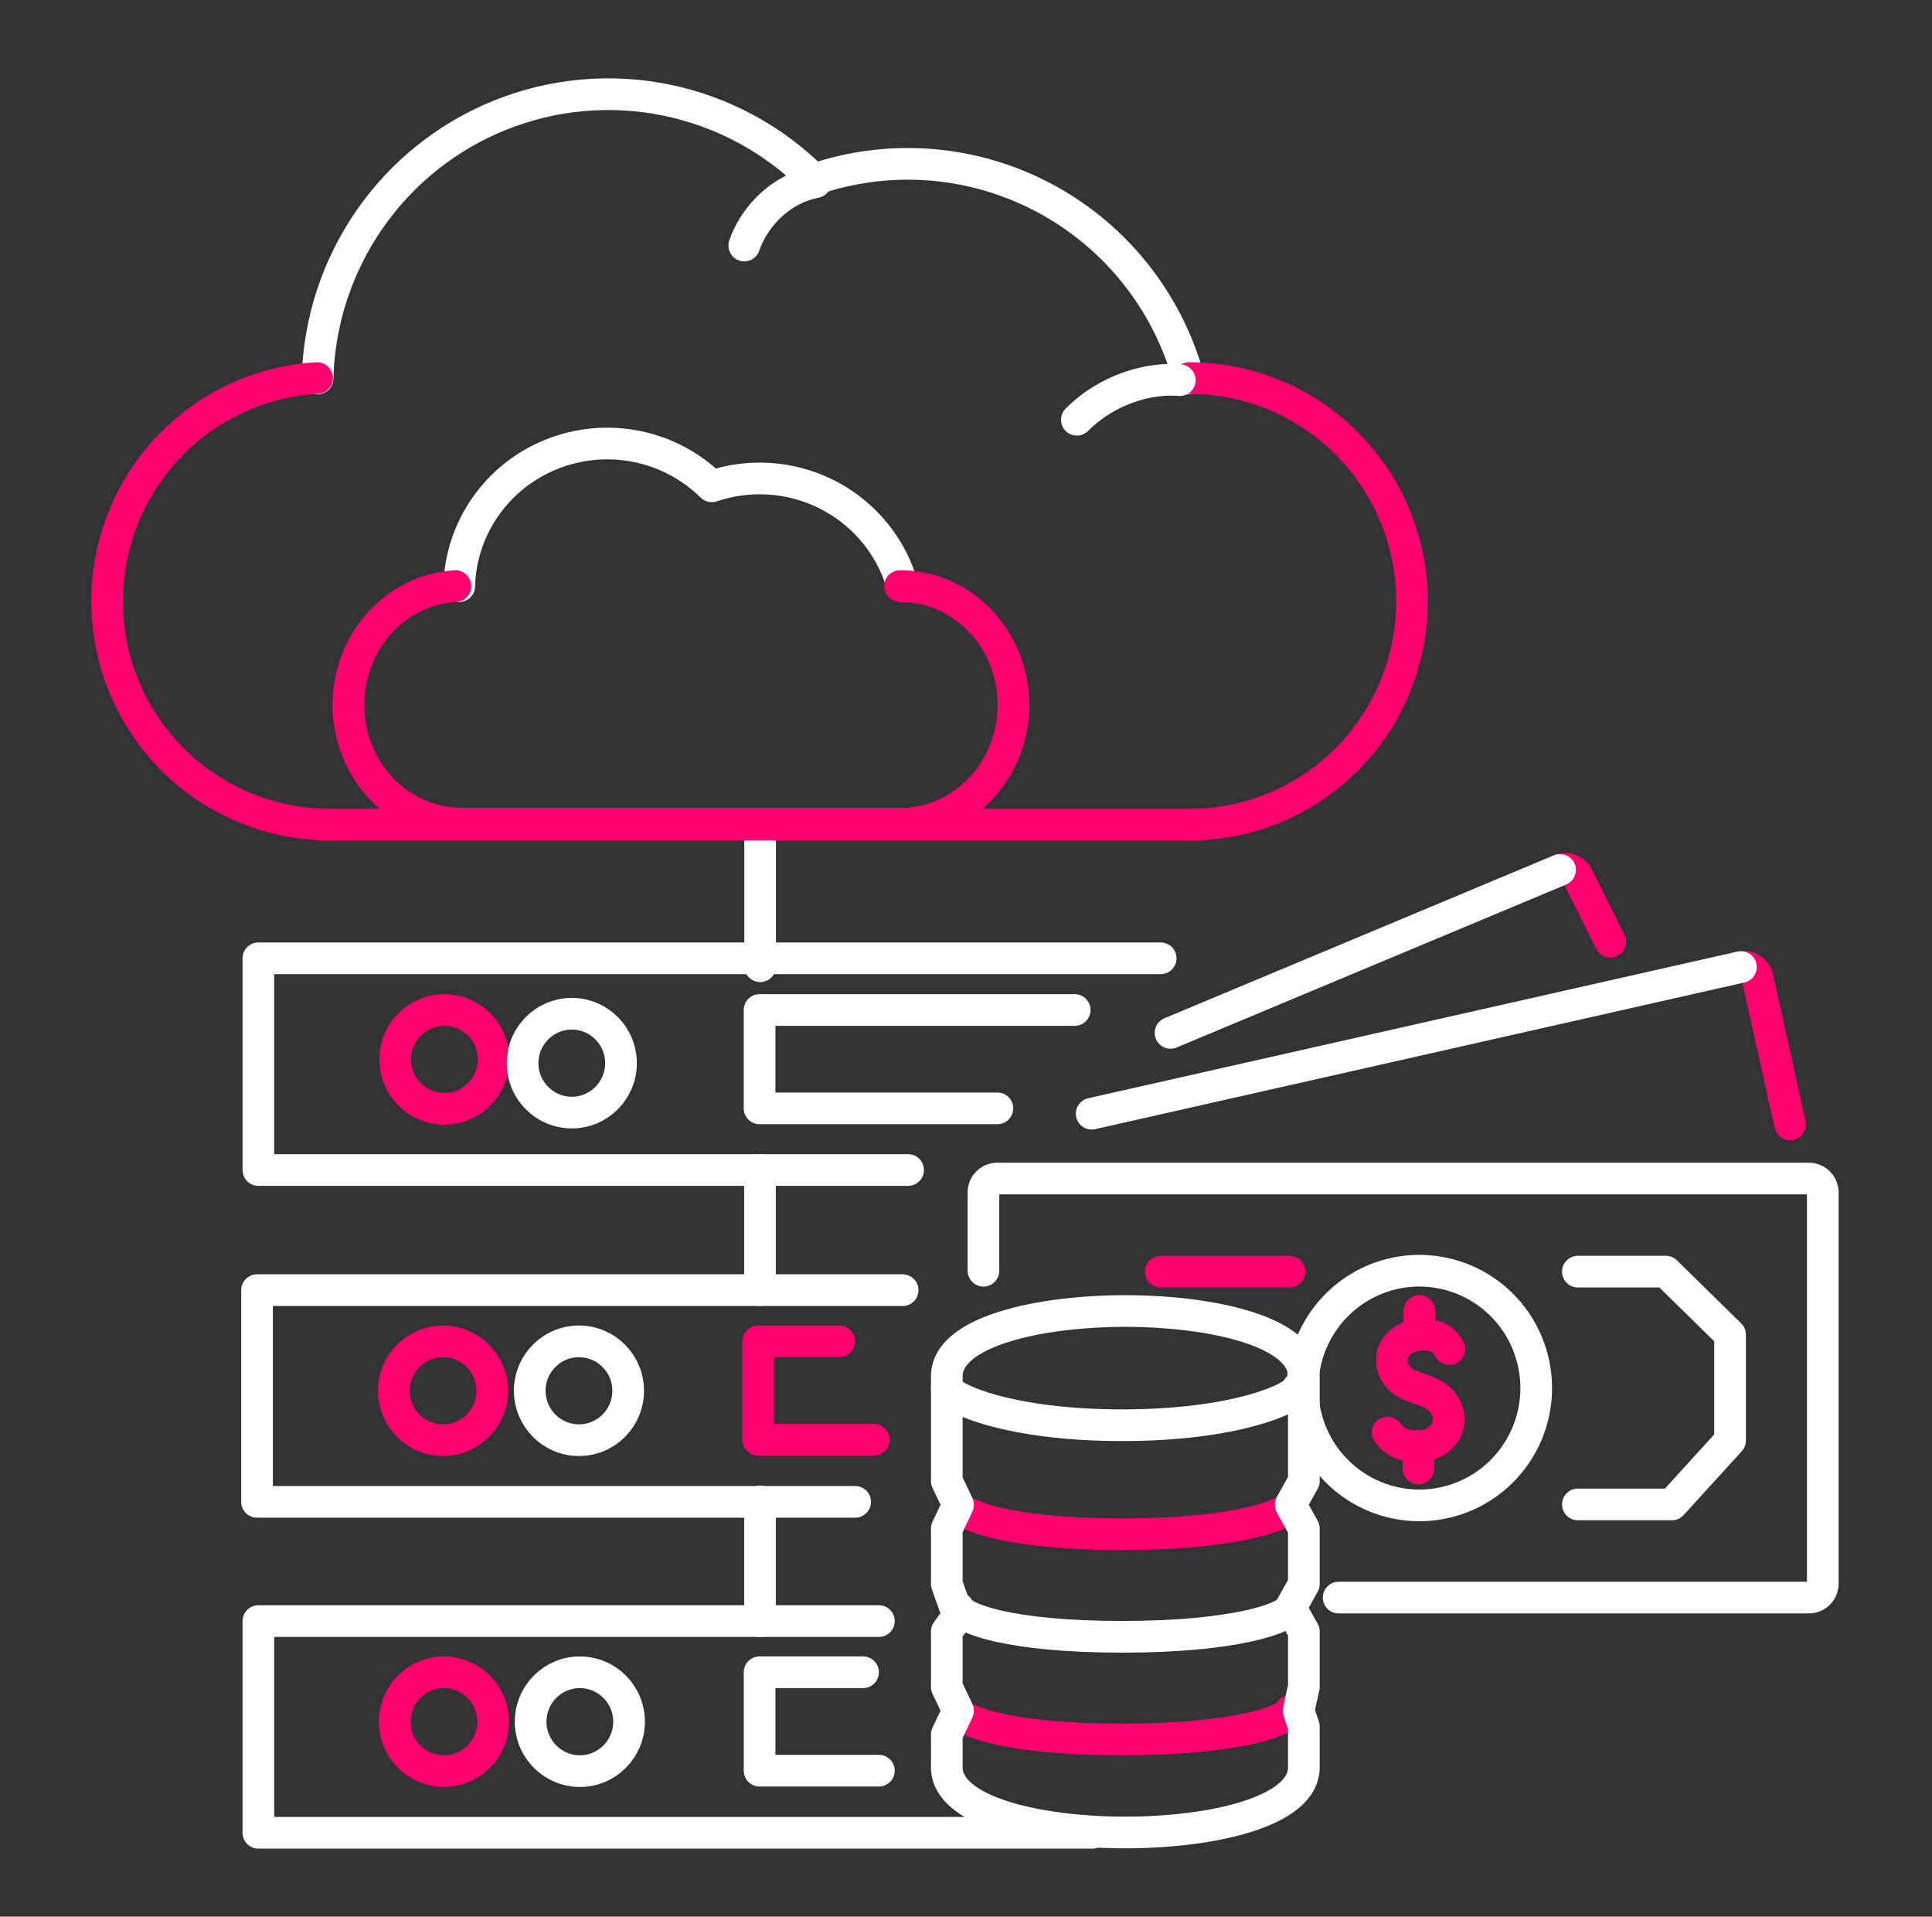 <svg width="122" height="121" viewBox="0 0 122 121" fill="none" xmlns="http://www.w3.org/2000/svg">
<rect x="0" y="0" width="122" height="121" fill="#333333" stroke="none"/>
<path d="M48 53L48 61" stroke="white" stroke-width="2" stroke-linecap="round" stroke-linejoin="round"/>
<path d="M57.344 73.865H16.316V60.5H73.294" stroke="white" stroke-width="2" stroke-linecap="round" stroke-linejoin="round"/>
<path d="M28.063 70.001C29.779 70.001 31.171 68.605 31.171 66.882C31.171 65.159 29.779 63.763 28.063 63.763C26.346 63.763 24.955 65.159 24.955 66.882C24.955 68.605 26.346 70.001 28.063 70.001Z" stroke="#FF006E" stroke-width="2" stroke-linecap="round" stroke-linejoin="round"/>
<path d="M62.982 69.973H47.964V63.763H67.863" stroke="white" stroke-width="2" stroke-linecap="round" stroke-linejoin="round"/>
<path d="M20.051 23.897C20.146 20.295 21.29 16.799 23.342 13.843C25.394 10.886 28.264 8.598 31.598 7.262C34.932 5.925 38.583 5.598 42.099 6.322C45.616 7.045 48.844 8.788 51.385 11.333C56.002 9.753 61.054 10.077 65.433 12.234C69.811 14.391 73.158 18.205 74.736 22.838C74.85 23.181 74.964 23.553 75.05 23.897H75.078" stroke="white" stroke-width="2" stroke-linecap="round" stroke-linejoin="round"/>
<path d="M29 37C29.048 35.194 29.63 33.441 30.674 31.959C31.719 30.477 33.179 29.33 34.876 28.66C36.572 27.989 38.43 27.826 40.219 28.188C42.008 28.551 43.651 29.425 44.944 30.701C47.293 29.908 49.864 30.071 52.092 31.152C54.32 32.234 56.023 34.146 56.826 36.469C56.884 36.641 56.942 36.828 56.986 37H57" stroke="white" stroke-width="2" stroke-linecap="round" stroke-linejoin="round"/>
<path d="M75.107 23.868C78.673 23.865 82.107 25.224 84.711 27.669C87.316 30.115 88.896 33.463 89.132 37.034C89.368 40.606 88.241 44.134 85.981 46.903C83.72 49.672 80.495 51.473 76.96 51.943C76.346 52.024 75.727 52.062 75.107 52.057H20.821C17.163 52.058 13.648 50.627 11.024 48.068C8.401 45.508 6.875 42.023 6.771 38.352C6.667 34.681 7.993 31.115 10.468 28.41C12.942 25.705 16.37 24.076 20.023 23.868" stroke="#FF006E" stroke-width="2" stroke-linecap="round" stroke-linejoin="round"/>
<path d="M51.5 11.5C49 12 47.5 14 47 15.5" stroke="white" stroke-width="2" stroke-linecap="round" stroke-linejoin="round"/>
<path d="M56.835 37C58.653 36.999 60.403 37.722 61.731 39.023C63.059 40.324 63.864 42.105 63.984 44.006C64.105 45.907 63.53 47.784 62.378 49.257C61.226 50.73 59.582 51.689 57.78 51.939C57.467 51.982 57.151 52.002 56.835 52H29.165C27.3 52 25.508 51.239 24.171 49.877C22.834 48.515 22.056 46.66 22.003 44.707C21.95 42.754 22.626 40.856 23.887 39.417C25.149 37.978 26.896 37.111 28.758 37" stroke="#FF006E" stroke-width="2" stroke-linecap="round" stroke-linejoin="round"/>
<path d="M47.992 73.865V81.449" stroke="white" stroke-width="2" stroke-linecap="round" stroke-linejoin="round"/>
<path d="M47.992 94.785V102.341" stroke="white" stroke-width="2" stroke-linecap="round" stroke-linejoin="round"/>
<path d="M54 94.815H16.231V81.45H57" stroke="white" stroke-width="2" stroke-linecap="round" stroke-linejoin="round"/>
<path d="M27.978 90.922C29.694 90.922 31.086 89.525 31.086 87.802C31.086 86.079 29.694 84.683 27.978 84.683C26.262 84.683 24.87 86.079 24.87 87.802C24.87 89.525 26.262 90.922 27.978 90.922Z" stroke="#FF006E" stroke-width="2" stroke-linecap="round" stroke-linejoin="round"/>
<path d="M36.559 90.922C38.276 90.922 39.667 89.525 39.667 87.802C39.667 86.079 38.276 84.683 36.559 84.683C34.843 84.683 33.452 86.079 33.452 87.802C33.452 89.525 34.843 90.922 36.559 90.922Z" stroke="white" stroke-width="2" stroke-linecap="round" stroke-linejoin="round"/>
<path d="M36.108 70.239C37.824 70.239 39.215 68.842 39.215 67.119C39.215 65.397 37.824 64 36.108 64C34.391 64 33 65.397 33 67.119C33 68.842 34.391 70.239 36.108 70.239Z" stroke="white" stroke-width="2" stroke-linecap="round" stroke-linejoin="round"/>
<path d="M55.184 90.894H47.879V84.681H53" stroke="#FF006E" stroke-width="2" stroke-linecap="round" stroke-linejoin="round"/>
<path d="M68.991 115.707H16.317V102.342H55.5" stroke="white" stroke-width="2" stroke-linecap="round" stroke-linejoin="round"/>
<path d="M28.035 111.813C29.751 111.813 31.142 110.417 31.142 108.694C31.142 106.971 29.751 105.574 28.035 105.574C26.318 105.574 24.927 106.971 24.927 108.694C24.927 110.417 26.318 111.813 28.035 111.813Z" stroke="#FF006E" stroke-width="2" stroke-linecap="round" stroke-linejoin="round"/>
<path d="M36.617 111.813C38.333 111.813 39.724 110.417 39.724 108.694C39.724 106.971 38.333 105.574 36.617 105.574C34.9 105.574 33.509 106.971 33.509 108.694C33.509 110.417 34.9 111.813 36.617 111.813Z" stroke="white" stroke-width="2" stroke-linecap="round" stroke-linejoin="round"/>
<path d="M55.5 111.786H47.965V105.573H54.5" stroke="white" stroke-width="2" stroke-linecap="round" stroke-linejoin="round"/>
<path d="M109.934 61.051C110.046 61.026 110.163 61.023 110.277 61.042C110.391 61.062 110.5 61.105 110.597 61.167C110.695 61.229 110.779 61.31 110.846 61.404C110.912 61.499 110.959 61.607 110.984 61.72L113.034 70.979" stroke="#FF006E" stroke-width="2" stroke-linecap="round" stroke-linejoin="round"/>
<path d="M68.936 70.31L109.934 61.051" stroke="white" stroke-width="2" stroke-linecap="round" stroke-linejoin="round"/>
<path d="M62.101 80.224V75.285C62.101 75.052 62.193 74.828 62.357 74.662C62.522 74.497 62.745 74.404 62.977 74.404H114.226C114.458 74.403 114.682 74.496 114.846 74.661C115.011 74.826 115.104 75.05 115.104 75.283V99.976C115.104 100.21 115.012 100.434 114.848 100.599C114.683 100.765 114.46 100.858 114.228 100.858H84.533" stroke="white" stroke-width="2" stroke-linecap="round" stroke-linejoin="round"/>
<path d="M98.513 54.92C98.719 54.834 98.95 54.83 99.159 54.908C99.368 54.986 99.54 55.141 99.64 55.341L101.69 59.456" stroke="#FF006E" stroke-width="2" stroke-linecap="round" stroke-linejoin="round"/>
<path d="M73.915 65.208L98.513 54.92" stroke="white" stroke-width="2" stroke-linecap="round" stroke-linejoin="round"/>
<path d="M81.428 80.282H73.293" stroke="#FF006E" stroke-width="2" stroke-linecap="round" stroke-linejoin="round"/>
<path d="M89.627 95.038C91.087 95.038 92.514 94.604 93.727 93.79C94.941 92.976 95.887 91.819 96.445 90.465C97.004 89.112 97.15 87.623 96.865 86.186C96.58 84.749 95.878 83.429 94.846 82.393C93.814 81.357 92.499 80.652 91.067 80.366C89.636 80.08 88.152 80.227 86.803 80.787C85.455 81.348 84.303 82.297 83.492 83.516C82.681 84.734 82.248 86.166 82.248 87.631C82.248 88.603 82.439 89.567 82.81 90.465C83.181 91.364 83.724 92.181 84.409 92.868C85.095 93.556 85.908 94.102 86.803 94.474C87.699 94.847 88.658 95.038 89.627 95.038Z" stroke="white" stroke-width="2" stroke-linecap="round" stroke-linejoin="round"/>
<path d="M60.5 108C60.686 108.65 63.663 109.817 70.863 109.817C78.062 109.817 81.314 108.633 81.5 108" stroke="#FF006E" stroke-width="2" stroke-linecap="round" stroke-linejoin="round"/>
<path d="M60.5 101.5C60.686 102.15 63.663 103.335 70.863 103.335C78.062 103.335 81.314 102.133 81.5 101.5" stroke="white" stroke-width="2" stroke-linecap="round" stroke-linejoin="round"/>
<path d="M60.5 95C60.686 95.65 63.663 96.86 70.863 96.86C78.062 96.86 81.314 95.633 81.5 95" stroke="#FF006E" stroke-width="2" stroke-linecap="round" stroke-linejoin="round"/>
<path d="M59.787 87.633C60.033 88.296 63.725 89.977 70.863 89.977C78.051 89.977 81.741 88.27 81.939 87.654V87.647" stroke="white" stroke-width="2" stroke-linecap="round" stroke-linejoin="round"/>
<path d="M99.638 94.978H105.575L109.248 90.946V84.258L105.191 80.282H99.638" stroke="white" stroke-width="2" stroke-linecap="round" stroke-linejoin="round"/>
<path d="M91.522 85.169C90.925 83.821 88.543 84.023 88.002 85.312C87.892 85.596 87.866 85.906 87.928 86.205C87.99 86.503 88.138 86.777 88.352 86.993C88.91 87.603 89.808 87.62 90.493 88.03C90.72 88.154 90.92 88.322 91.082 88.524C91.244 88.726 91.365 88.958 91.437 89.207C91.675 90.224 90.961 91.14 89.868 91.271C88.982 91.377 88.155 91.196 87.619 90.432" stroke="#FF006E" stroke-width="2" stroke-linecap="round" stroke-linejoin="round"/>
<path d="M89.627 82.767V84.262" stroke="#FF006E" stroke-width="2" stroke-linecap="round" stroke-linejoin="round"/>
<path d="M89.57 91.295V92.715" stroke="#FF006E" stroke-width="2" stroke-linecap="round" stroke-linejoin="round"/>
<path d="M71.061 82.767C76.493 82.767 82.335 84.055 82.335 86.882V93.5L81.5 95L82.335 96.5V100L81.5 101.5L82.335 103V106.5L82 108L82.335 109V111.573C82.335 114.4 76.493 115.688 71.061 115.688C65.629 115.688 59.787 114.4 59.787 111.573V109.5L60.5 108L59.787 106.5V103L60.5 102L59.787 100V96.5L60.5 95L59.787 93.5V86.882C59.787 84.055 65.629 82.767 71.061 82.767Z" stroke="white" stroke-width="2" stroke-linecap="round" stroke-linejoin="round"/>
<path d="M74.5 24C72.667 23.833 70 24.5 68 26.5" stroke="white" stroke-width="2" stroke-linecap="round" stroke-linejoin="round"/>
</svg>
